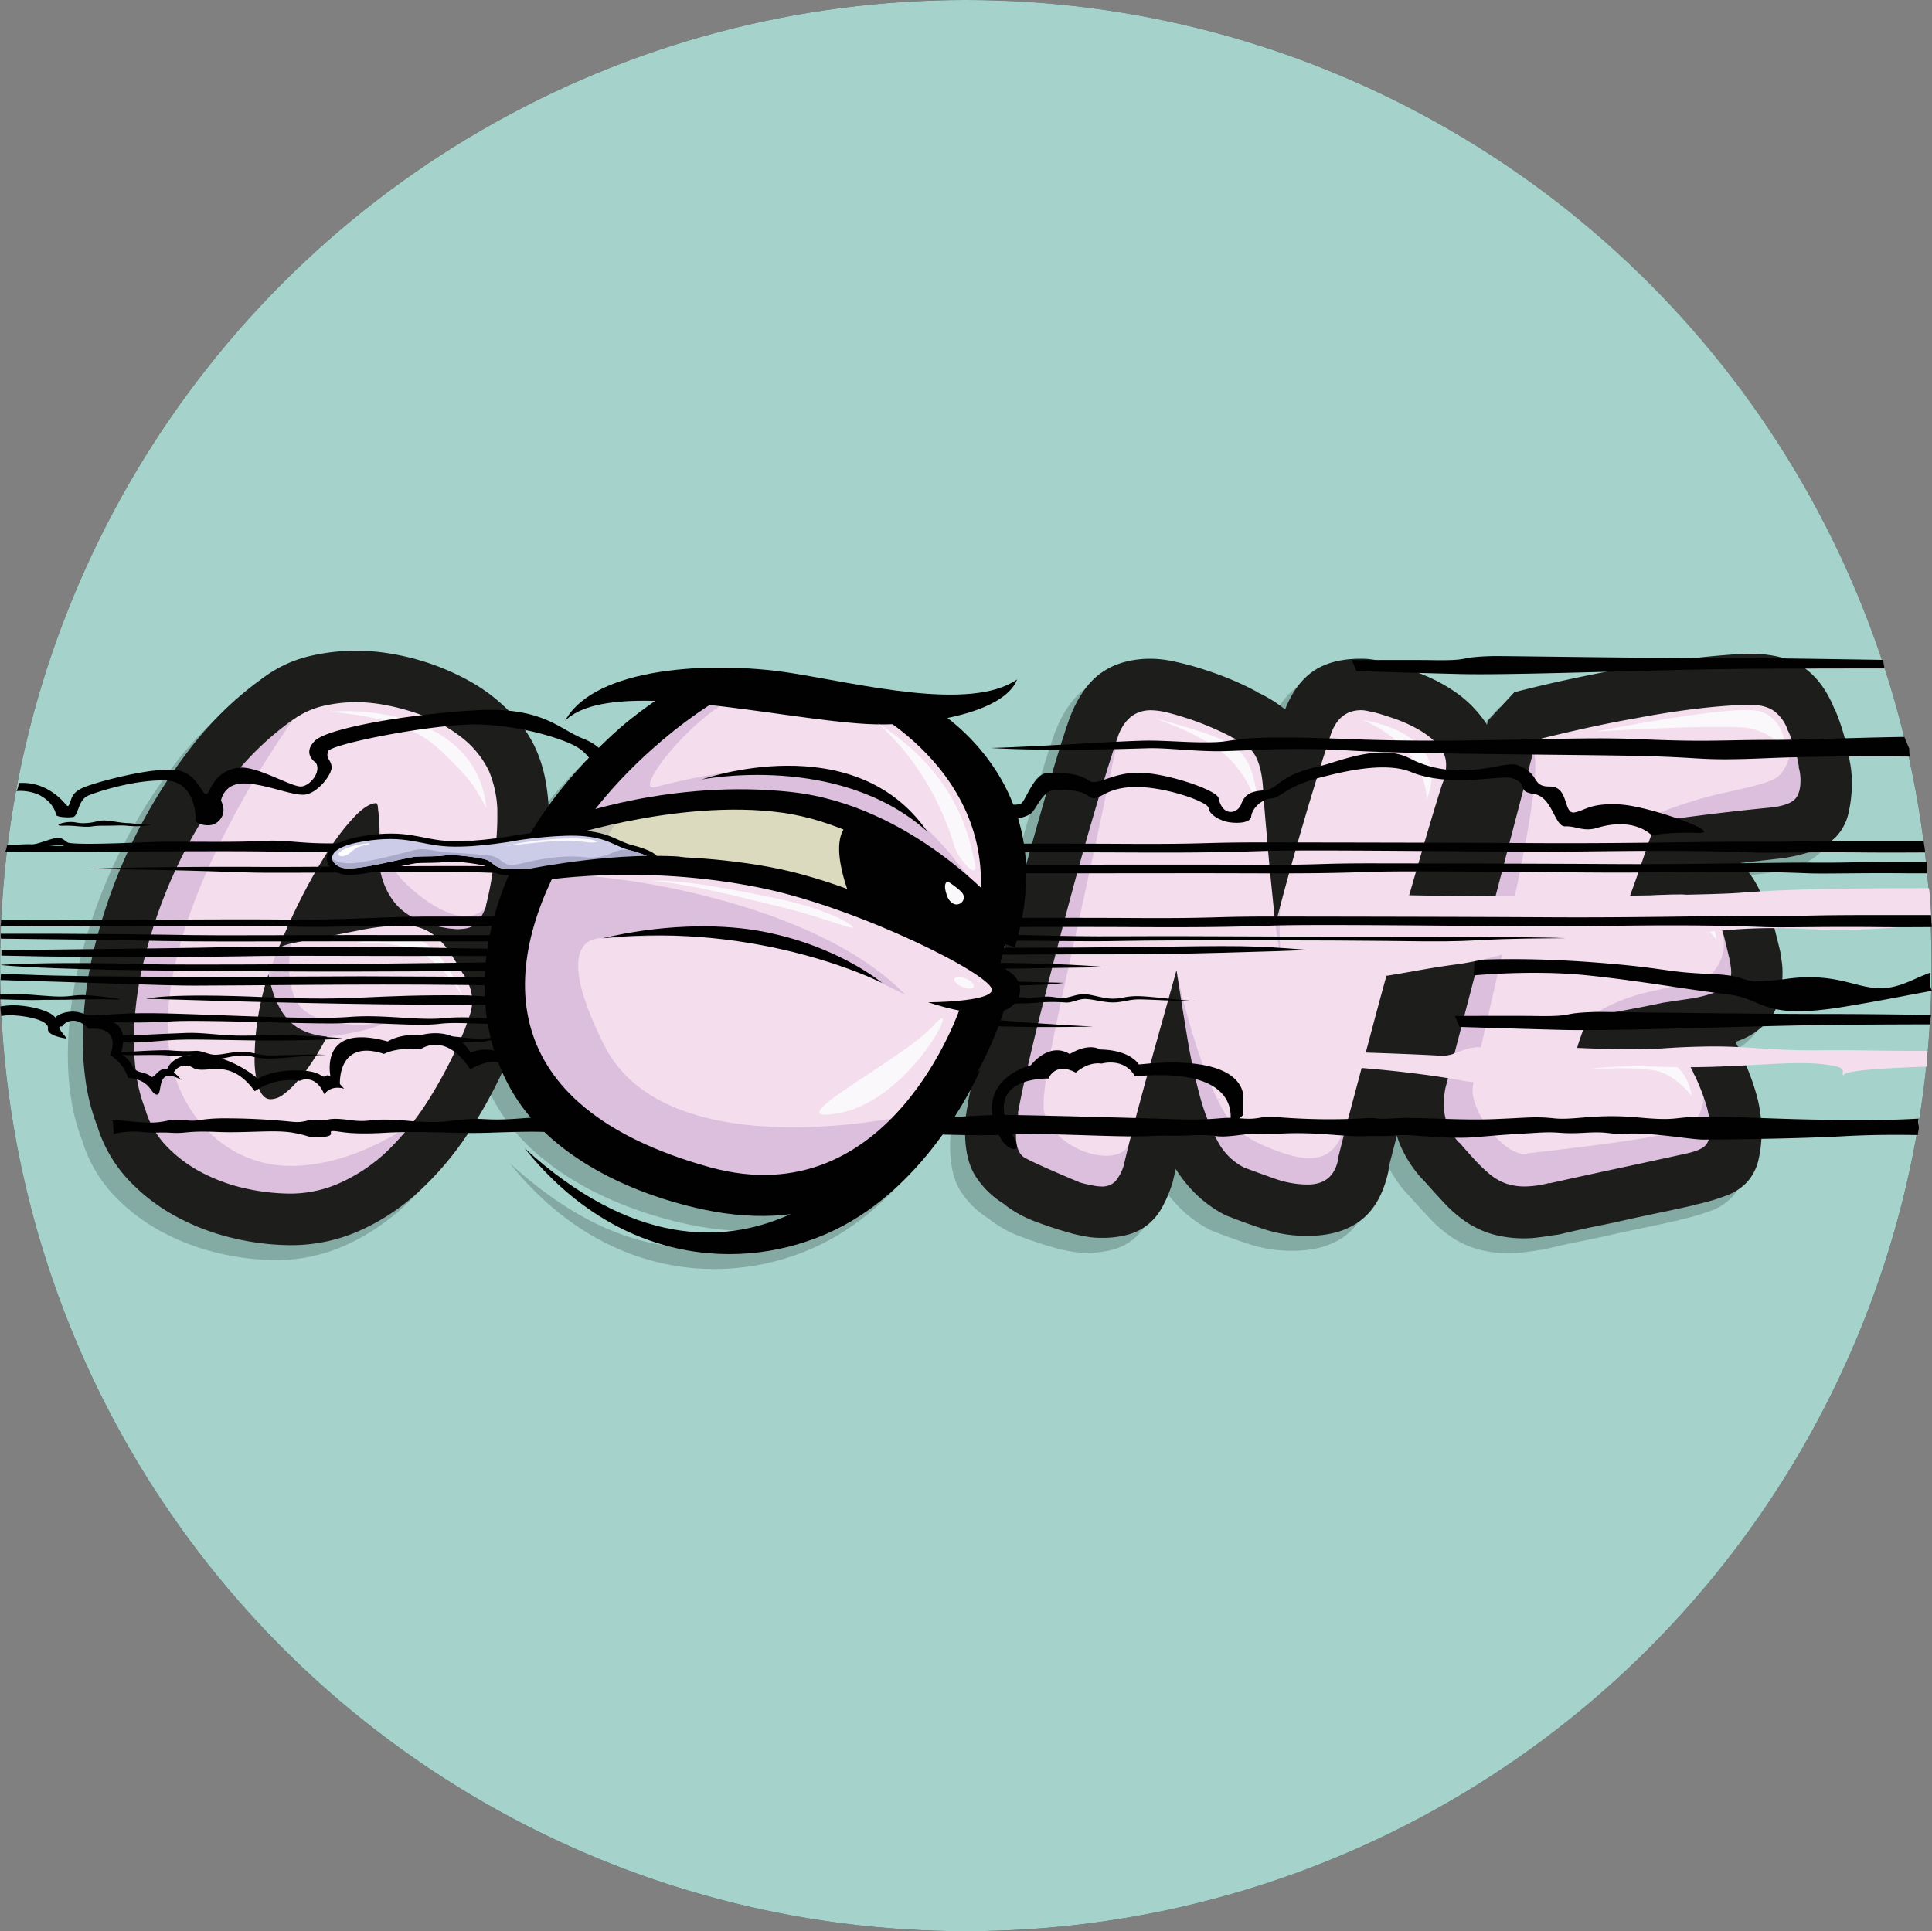 <svg xmlns="http://www.w3.org/2000/svg" xmlns:xlink="http://www.w3.org/1999/xlink" viewBox="0 0 646.65 646.47"><rect x="0" y="0" width="646.65" height="646.47" fill="#808080" stroke="none"/><defs><style>.cls-1{isolation:isolate}.cls-2{opacity:.6;fill:url(#radial-gradient)}.cls-3{fill:#a5d3cc;mix-blend-mode:multiply}.cls-4,.cls-6{opacity:.2}.cls-5,.cls-6{fill:#020303}.cls-7{fill:#f4deed}.cls-8{fill:#dbbfdd}.cls-9{fill:#1d1d1b}.cls-10{fill:#fbf8fc}.cls-11{fill:#010101}.cls-12{fill:#dbdabf}.cls-13{fill:#c5c2b3}.cls-14,.cls-15{fill:#cccce8}.cls-14{stroke:#000;stroke-miterlimit:10;stroke-width:4px}.cls-16{fill:#a9a9c9}.cls-17{fill:#fff}</style><radialGradient id="radial-gradient" cx="323.27" cy="323.23" r="323.23" gradientUnits="userSpaceOnUse"><stop offset="0" stop-color="#fff"/><stop offset=".25" stop-color="#bababa"/><stop offset=".62" stop-color="#575757"/><stop offset=".88" stop-color="#181818"/><stop offset="1"/></radialGradient></defs><title>Gone Round</title><g class="cls-1"><g id="Layer_5" data-name="Layer 5"><circle cx="323.27" cy="323.23" r="323.23" class="cls-2"/><circle cx="323.27" cy="323.23" r="323.23" class="cls-3"/><g class="cls-4"><path d="M173.22,320.64a24.55,24.55,0,0,1-4.13,6.2,33,33,0,0,1,2.32,6.53,31.18,31.18,0,0,1,.78,7.23,29.11,29.11,0,0,1-1,8.17q-1,3.53-2.58,7.48a164.7,164.7,0,0,1-14.36,27.69,105.21,105.21,0,0,1-17.46,20.73,73,73,0,0,1-20.12,13.07,56.46,56.46,0,0,1-22.36,4.56,85.48,85.48,0,0,1-18.83-2.24,77,77,0,0,1-18.92-7,63.29,63.29,0,0,1-16.26-12.21,46.24,46.24,0,0,1-10.66-18,.74.74,0,0,0-.17-.52,67,67,0,0,1-3.7-13.93,97.14,97.14,0,0,1-1.12-15A132.55,132.55,0,0,1,29,320.9a178.59,178.59,0,0,1,31.47-64.67A114.71,114.71,0,0,1,85,232.41a42.16,42.16,0,0,1,15.65-7.31,70,70,0,0,1,15.31-1.81,73.27,73.27,0,0,1,12.9,1.21,81.59,81.59,0,0,1,25,8.85,57.63,57.63,0,0,1,10.23,7.14,56.94,56.94,0,0,1,7.31,7.66,39.27,39.27,0,0,1,4.9,8.08,45.25,45.25,0,0,1,2.93,9,70.4,70.4,0,0,1,1.37,10.49v3.44q0,3.62-.34,7.83t-.86,8.43c-.34,2.81-.75,5.5-1.2,8.08s-.92,4.9-1.38,7V312Q174.94,317,173.22,320.64Zm-50.4-46.44.17.18a2.13,2.13,0,0,1,.43,1.29c.06.63.15,1.4.26,2.32v.17a.69.69,0,0,0,.09.34.93.93,0,0,1,.08.35v6.71c-.11.68-.2,1.32-.25,1.89a22.26,22.26,0,0,0-.09,2.23q0,10.85,5.42,17.81t18.66,8.85a9.44,9.44,0,0,1,1.2.09,9.46,9.46,0,0,0,1.21.09c3,0,5.07-.61,6.28-1.81a16.83,16.83,0,0,0,3.35-5.93v-.35q.69-2.58,1.38-6.19c.45-2.41.86-4.93,1.2-7.57s.63-5.3.86-8,.34-5.18.34-7.48v-2.92a37.35,37.35,0,0,0-2.83-12.73,31.55,31.55,0,0,0-7.83-10.15,49.35,49.35,0,0,0-7.74-5.33,53.72,53.72,0,0,0-9.2-4,75,75,0,0,0-10-2.58,54,54,0,0,0-9.89-.95,49.28,49.28,0,0,0-10.49,1.21,27.86,27.86,0,0,0-10.32,4.64l.17-.17a99.24,99.24,0,0,0-21.67,20.9,150.57,150.57,0,0,0-16.86,27.34,163.5,163.5,0,0,0-11,30.1,116.66,116.66,0,0,0-4,29,80.92,80.92,0,0,0,.86,12,51.72,51.72,0,0,0,2.75,10.66V376a29.65,29.65,0,0,0,7.4,13.24,46.08,46.08,0,0,0,12.21,9,58.47,58.47,0,0,0,14.53,5.16,70.43,70.43,0,0,0,14.71,1.64,40.52,40.52,0,0,0,17-3.79A56.47,56.47,0,0,0,127,390.39,92.76,92.76,0,0,0,140.8,373a153.27,153.27,0,0,0,11.78-23.14q1-2.75,1.72-4.9a14.52,14.52,0,0,0,.69-4.38,14,14,0,0,0-.78-4.65,21.83,21.83,0,0,0-2.32-4.64v.17c-1.38-2.41-2.73-4.61-4-6.62a27.52,27.52,0,0,0-4.3-5.16,15.82,15.82,0,0,0-11.44-4.39,74.9,74.9,0,0,0-14.1,1.46q-7.58,1.47-15.31,3a3.71,3.71,0,0,1-1.21.18,2,2,0,0,0-.86.17l.52-.17-6.36,1.29a14.28,14.28,0,0,0-4.82,1.8c.11-.23.23-.45.34-.69s.23-.45.35-.68q3.78-9.3,8.25-17.81a165.59,165.59,0,0,1,8.86-15.05,71.15,71.15,0,0,1,8.34-10.49q4-3.94,6.71-3.95Zm-21.24,86.52a60.36,60.36,0,0,1-5,6.62,29.82,29.82,0,0,1-4.73,4.47,7.28,7.28,0,0,1-4.3,1.64q-2.58,0-4-3.79a31,31,0,0,1-1.38-10.32,86.58,86.58,0,0,1,1.12-13.24,88.39,88.39,0,0,1,3.52-14.45q1.89,10,6.45,15.05t13.16,5.76Q104.07,356.95,101.58,360.72Z" class="cls-5" transform="translate(-1.95 -0.49)"/><path d="M495.71,273.86V274q-3.78,11.87-8.25,27.35t-9,32q-4.55,16.51-8.85,32.77t-7.74,29.67a3.72,3.72,0,0,1-.09.77,3.82,3.82,0,0,0-.08.78q-2.42,11.34-9.21,16.59t-17.8,5.25a45.64,45.64,0,0,1-13.93-2q-6.2-2-11.87-4.21l.52.17-1.9-.69a40.4,40.4,0,0,1-9.71-6.71,44.16,44.16,0,0,1-7.31-8.94c-.23.92-.43,1.78-.61,2.58s-.37,1.6-.6,2.41a46.15,46.15,0,0,1-3.44,8,19.6,19.6,0,0,1-4.64,5.59,18.75,18.75,0,0,1-6.54,3.35,32.62,32.62,0,0,1-9.11,1.12,28.71,28.71,0,0,1-4.56-.35c-1.44-.23-3.07-.57-4.9-1l-4.13-1.2q-4.47-1.38-9.2-3.18a39.78,39.78,0,0,1-9.38-5.25l-.34-.34a29.63,29.63,0,0,1-10-10q-3.09-5.51-3.09-14.28c0-1.26.06-2.58.17-3.95a39.18,39.18,0,0,1,.69-4.65v-.51c.68-3.55,1.72-8.43,3.09-14.62s3-13.13,4.91-20.81,3.95-15.85,6.19-24.51,4.53-17.17,6.88-25.55,4.61-16.31,6.79-23.82,4.24-14.07,6.19-19.69q4-10.66,10.67-15.4T382.19,226a38,38,0,0,1,8.09,1q4.64,1,9.54,2.58t9.55,3.52c3.09,1.32,5.79,2.61,8.08,3.87l.17.17a.5.5,0,0,1,.35.18,43,43,0,0,1,9.11,5.67q3.45-8.77,9.55-12.9T452.54,226a23.57,23.57,0,0,1,3.18.18c.86.11,1.81.28,2.84.51a12.52,12.52,0,0,0,1.29.35c.52.11,1,.23,1.46.34q4,1,10.15,3.27a56.3,56.3,0,0,1,12.13,6.19,39.41,39.41,0,0,1,10.23,10,24.82,24.82,0,0,1,4.3,14.79,33.15,33.15,0,0,1-.52,5.5,30.93,30.93,0,0,1-1.72,6.19ZM417,258.29q-2.14-3.69-8-6.1h.18c-2-1-4.13-2.07-6.54-3.1s-4.88-2-7.4-2.84-4.93-1.57-7.22-2.15a25,25,0,0,0-5.85-.86q-7.74,0-11,8.6-2.74,8.27-6.1,19.44t-6.8,23.56q-3.43,12.39-6.7,25t-6.11,23.91q-2.84,11.27-4.9,20.38t-2.93,14.1l.18-.17a24.31,24.31,0,0,0-.44,3,22.94,22.94,0,0,1-.25,2.32s-1.05,7.43,2.78,9.63,18,8.09,18,8.09h.17a.15.15,0,0,0,.17.17l1.89.52,3,.6a12.28,12.28,0,0,0,2.33.26,6.19,6.19,0,0,0,4.81-1.72,15.35,15.35,0,0,0,2.76-5.16q1.37-5.85,3.35-13.42t4.3-16q2.32-8.43,4.9-17.63t5.16-18.49q1.72,11.34,3.53,22.18a199.59,199.59,0,0,0,4.21,19.7,68.64,68.64,0,0,0,5.93,15.22,20.54,20.54,0,0,0,8.86,8.94q5,1.9,10.41,3.79A32.94,32.94,0,0,0,434.65,402q8.43,0,10.15-8.26l-.17.18q2.24-9.12,5.07-19.7t5.85-21.93q3-11.35,6.19-22.87t6.37-22.54q3.18-11,6.1-21t5.5-18.06a15.62,15.62,0,0,0,1-3.27,18,18,0,0,0,.26-2.92,9.72,9.72,0,0,0-2.75-6.88,28,28,0,0,0-6.54-5.08,47,47,0,0,0-7.74-3.52c-2.64-.92-4.81-1.61-6.53-2.07l-2.76-.6a10.22,10.22,0,0,0-2.06-.26q-7.57,0-10.32,8.43-4.47,13.59-9.2,29.76T423.82,315c-.46-4.59-.92-9.14-1.38-13.68s-.86-8.79-1.2-12.81-.67-7.68-.95-11-.49-6.13-.6-8.43Q419.17,262,417,258.29Z" class="cls-5" transform="translate(-1.95 -0.49)"/><path d="M503.8,237.22q7.9-2.06,17.37-4.12t19.52-3.87q10.06-1.81,20.38-3.1t20.12-1.81h1.21q11.7,0,18.32,4.65t10.4,14.27l.18.18a72.14,72.14,0,0,1,2.83,8.17q.95,3.53,1.64,7.31a35.56,35.56,0,0,1,1,7.91,44.4,44.4,0,0,1-1.21,11.26,16.69,16.69,0,0,1-4.12,7.57,19.81,19.81,0,0,1-7.74,4.73A56,56,0,0,1,591.51,293l-6,.69-6,.69a32.57,32.57,0,0,1,6.54,9.46l.34.34a46.1,46.1,0,0,1,4,10.15q1.29,5,2.49,10v.51c.23,1.15.4,2.21.52,3.18a25.56,25.56,0,0,1,.17,2.84q0,10.5-4.3,15.74a24.46,24.46,0,0,1-11.53,7.65,19.7,19.7,0,0,1,2.07,4.48,75.9,75.9,0,0,1,4.73,12.12,45.26,45.26,0,0,1,2,13,40.42,40.42,0,0,1-1.12,10.32,16.66,16.66,0,0,1-3.7,7,18.15,18.15,0,0,1-7,4.56,71.1,71.1,0,0,1-10.75,3.1h.34q-5.16,1.2-10.58,2.32t-10.92,2.32q-6,1.38-12,2.58t-11.61,2.58c-.57.11-1.11.2-1.63.26s-1.06.14-1.63.26q-2.41.35-4.47.6a32.46,32.46,0,0,1-4,.26,38.93,38.93,0,0,1-11-1.38,31.52,31.52,0,0,1-8.43-3.87,41.18,41.18,0,0,1-7.14-6q-3.35-3.53-7.31-8l-.51-.51a.15.15,0,0,0-.17-.17A40.08,40.08,0,0,1,465.7,389,34.36,34.36,0,0,1,463,374.82a38.59,38.59,0,0,1,.26-4.55c.17-1.44.37-2.9.6-4.39L495,246.68Zm6.87,17.89L480.75,369.66a25.81,25.81,0,0,0-.52,5.16,18.52,18.52,0,0,0,1.38,7.57,20.56,20.56,0,0,0,3.78,5.68v-.17c1.95,2.29,3.76,4.33,5.42,6.1a50.81,50.81,0,0,0,4.9,4.65,18,18,0,0,0,5.25,3,19.5,19.5,0,0,0,6.62,1,34.06,34.06,0,0,0,8.08-1.21l-.17.18q10.83-2.42,22.45-4.91t22.61-4.9q5-1,6.88-2.58t1.9-5.5a30.44,30.44,0,0,0-1.64-9.46,67.64,67.64,0,0,0-3.69-9.12v.17a11.54,11.54,0,0,0-4.39-5.93,13.8,13.8,0,0,0-7.48-1.81,100.07,100.07,0,0,0-14.71,1q-7,1-13.5,2.23a34.39,34.39,0,0,1,1.72-7.14q1.36-4,2.75-7.48,6-1.36,12.21-2.49t12.73-2.5h-.17l8.68-1.29a44.26,44.26,0,0,0,7.4-1.63,13.86,13.86,0,0,0,5.16-2.84,6.09,6.09,0,0,0,2-4.73,16.94,16.94,0,0,0-.69-4.13l.17.18c-.57-2.41-1.15-4.79-1.72-7.14a33.62,33.62,0,0,0-2.92-7.48v.17q-1.89-4.31-4.82-5.85a17,17,0,0,0-7.91-1.55h-1.2q-7.57.18-15,1,2.41-6.52,4.65-13.15t4.3-12.3q10.66-1.54,20.12-2.67t18.41-2q5.67-.68,7.74-2.58t2.06-6.53a15.72,15.72,0,0,0-.69-4.65l.17.18q-.51-2.93-1.2-5.51a48.49,48.49,0,0,0-2.41-6.53v.17a13.57,13.57,0,0,0-4.56-6.71q-3-2.23-8.51-2.24h-.86q-9.12.36-18.41,1.55T545,245.82q-8.87,1.56-17,3.36t-15.05,3.52Z" class="cls-5" transform="translate(-1.95 -0.49)"/></g><path d="M333.52,342s-23.19,85.17-101.38,68.31c-25.64-5.53-49.28-17.93-61.56-35.94-20-29.38-14.84-76,24.1-115.86,10-10.22,15.36-14.41,30.37-24.38l18.18,2.35c-15.37,7.52-41.32,28.19-55.87,52.65-23,38.72-26.88,86.62,47.42,107.15,60.61,16.53,83.74-54,83.74-54Z" class="cls-6" transform="translate(-1.95 -0.49)"/><path d="M172.53,389.85c72,65.7,121.34-3.93,121.34-3.93L325,363.75s-15,35.59-45.92,52.08C249.37,431.67,205.08,430.52,172.53,389.85Z" class="cls-6" transform="translate(-1.95 -0.49)"/><polygon points="509.53 238.51 472.53 370.51 498.53 404.51 575.53 389.51 575.53 363.51 576.53 341.51 585.53 333.51 571.53 283.51 605.53 274.51 610.53 252.51 595.53 226.51 509.53 238.51" class="cls-7"/><path d="M549.82,275.75l23.75-.75,36.25-7-9.34-22.3a14.29,14.29,0,0,1-2.91,14.3c-2.52,2.73-12.37,4.42-21.78,6.62A153.37,153.37,0,0,0,549.82,275.75Z" class="cls-8" transform="translate(-1.95 -0.49)"/><path d="M533.49,341.37l17.75-.37,36.25-7-9.35-22.3a14.27,14.27,0,0,1-2.9,14.3c-2.53,2.73-12.37,4.42-21.78,6.62C540.5,335.65,533.49,341.37,533.49,341.37Z" class="cls-8" transform="translate(-1.95 -0.49)"/><path d="M512.49,251.33C499.16,260.66,480.16,372,480.16,372l25.33,33.33,70-16.67,2.4-10.57-5.73-11.43s.66,8.34-6.67,11.67-42.06,7-53,8.33c-6.75.84-18-13.33-17.67-21.66S525.82,242,512.49,251.33Z" class="cls-8" transform="translate(-1.95 -0.49)"/><polygon points="372.53 230.51 356.53 276.51 331.53 365.51 338.53 393.51 376.53 403.51 389.53 372.51 409.53 401.51 448.53 404.51 467.53 340.51 493.53 255.51 479.53 237.51 446.53 228.51 435.53 258.51 418.53 236.51 372.53 230.51" class="cls-7"/><path d="M434.76,280.65c-6.33,21.52-4.09,35.67-4.36,37.65s-2.26-10.8-2.53-24.5S441.09,259.13,434.76,280.65Z" class="cls-8" transform="translate(-1.95 -0.49)"/><path d="M396.16,327.66s7.66,36,18.66,49.67c4.13,5.12,18,10.39,24,10.82,9.89.71,11.83-6.7,13.71-11.49,3-7.66,1.33,12.67,1.33,12.67L445.16,404l-39.67-15-11-44.67Z" class="cls-8" transform="translate(-1.95 -0.49)"/><path d="M377,243.5s-6.42,31-13.3,62.18c-6.73,30.57-14,61.32-12.2,67.32,4,13.66,26.25,19,28.5,9.75s-.25,14-.25,14l-8.5,6.75-35-13.75L337,365l33.5-118.75Z" class="cls-8" transform="translate(-1.95 -0.49)"/><polygon points="168.53 312.51 175.53 267.51 159.53 237.51 120.53 221.51 89.53 236.51 57.53 275.51 37.53 326.51 37.53 362.51 48.53 390.51 82.53 404.51 109.53 403.51 145.53 387.51 165.53 344.51 168.53 312.51" class="cls-7"/><path d="M100,241.5S41,322.5,63,367c8,16.24,22.12,23.55,35.5,23.76C121.79,391.12,142,375,142,375l-19.5,28-45,1.5L52,393l-11.5-38L49,311.5,73,259Z" class="cls-8" transform="translate(-1.95 -0.49)"/><path d="M128.49,272.5s.5,15,8.5,23,20.5,16,27.33,9c2.17,9.16-10.83,10-10.83,10l-33-12.5Z" class="cls-8" transform="translate(-1.95 -0.49)"/><path d="M99.49,316l-4.33,1.66-3.67,9.84,1,14.5,10.5,6.5s23.33-1.84,29.17-6.5c-3.53,2.11-26.15,3.38-31.17-6.67C97,327.33,99.49,316,99.49,316Z" class="cls-8" transform="translate(-1.95 -0.49)"/><path d="M178.22,315.64a24.55,24.55,0,0,1-4.13,6.2,33,33,0,0,1,2.32,6.53,31.18,31.18,0,0,1,.78,7.23,29.11,29.11,0,0,1-1,8.17q-1,3.53-2.58,7.48a164.7,164.7,0,0,1-14.36,27.69,105.21,105.21,0,0,1-17.46,20.73,73,73,0,0,1-20.12,13.07,56.46,56.46,0,0,1-22.36,4.56,85.48,85.48,0,0,1-18.83-2.24,77,77,0,0,1-18.92-7,63.29,63.29,0,0,1-16.26-12.21,46.24,46.24,0,0,1-10.66-18,.74.74,0,0,0-.17-.52,67,67,0,0,1-3.7-13.93,97.14,97.14,0,0,1-1.12-15A132.55,132.55,0,0,1,34,315.9a178.59,178.59,0,0,1,31.47-64.67A114.71,114.71,0,0,1,90,227.41a42.16,42.16,0,0,1,15.65-7.31,70,70,0,0,1,15.31-1.81,73.27,73.27,0,0,1,12.9,1.21,81.59,81.59,0,0,1,25,8.85,57.63,57.63,0,0,1,10.23,7.14,56.94,56.94,0,0,1,7.31,7.66,39.27,39.27,0,0,1,4.9,8.08,45.25,45.25,0,0,1,2.93,9,70.4,70.4,0,0,1,1.37,10.49v3.44q0,3.62-.34,7.83t-.86,8.43c-.34,2.81-.75,5.5-1.2,8.08s-.92,4.9-1.38,7V307Q179.94,312,178.22,315.64Zm-50.4-46.44.17.18a2.13,2.13,0,0,1,.43,1.29c.06.63.15,1.4.26,2.32v.17a.69.69,0,0,0,.09.34.93.93,0,0,1,.08.35v6.71c-.11.68-.2,1.32-.25,1.89a22.26,22.26,0,0,0-.09,2.23q0,10.85,5.42,17.81t18.66,8.85a9.44,9.44,0,0,1,1.2.09,9.46,9.46,0,0,0,1.21.09c3,0,5.07-.61,6.28-1.81a16.83,16.83,0,0,0,3.35-5.93v-.35q.69-2.58,1.38-6.19c.45-2.41.86-4.93,1.2-7.57s.63-5.3.86-8,.34-5.18.34-7.48v-2.92a37.35,37.35,0,0,0-2.83-12.73,31.55,31.55,0,0,0-7.83-10.15,49.35,49.35,0,0,0-7.74-5.33,53.72,53.72,0,0,0-9.2-4,75,75,0,0,0-10-2.58,54,54,0,0,0-9.89-.95,49.28,49.28,0,0,0-10.49,1.21,27.86,27.86,0,0,0-10.32,4.64l.17-.17a99.24,99.24,0,0,0-21.67,20.9,150.57,150.57,0,0,0-16.86,27.34,163.5,163.5,0,0,0-11,30.1,116.66,116.66,0,0,0-4,29,80.92,80.92,0,0,0,.86,12,51.72,51.72,0,0,0,2.75,10.66V371a29.65,29.65,0,0,0,7.4,13.24,46.08,46.08,0,0,0,12.21,9,58.47,58.47,0,0,0,14.53,5.16,70.43,70.43,0,0,0,14.71,1.64,40.52,40.52,0,0,0,17-3.79A56.47,56.47,0,0,0,132,385.39,92.76,92.76,0,0,0,145.8,368a153.27,153.27,0,0,0,11.78-23.14q1-2.75,1.72-4.9a14.52,14.52,0,0,0,.69-4.38,14,14,0,0,0-.78-4.65,21.83,21.83,0,0,0-2.32-4.64v.17c-1.38-2.41-2.73-4.61-4-6.62a27.52,27.52,0,0,0-4.3-5.16,15.82,15.82,0,0,0-11.44-4.39,74.9,74.9,0,0,0-14.1,1.46q-7.58,1.47-15.31,3a3.71,3.71,0,0,1-1.21.18,2,2,0,0,0-.86.17l.52-.17-6.36,1.29a14.28,14.28,0,0,0-4.82,1.8c.11-.23.23-.45.34-.69s.23-.45.35-.68q3.78-9.3,8.25-17.81a165.59,165.59,0,0,1,8.86-15.05,71.15,71.15,0,0,1,8.34-10.49q4-3.94,6.71-3.95Zm-21.24,86.52a60.36,60.36,0,0,1-5,6.62,29.82,29.82,0,0,1-4.73,4.47,7.28,7.28,0,0,1-4.3,1.64q-2.58,0-4-3.79a31,31,0,0,1-1.38-10.32,86.58,86.58,0,0,1,1.12-13.24,88.39,88.39,0,0,1,3.52-14.45q1.89,10,6.45,15.05t13.16,5.76Q109.07,351.95,106.58,355.72Z" class="cls-9" transform="translate(-1.95 -0.49)"/><path d="M500.71,268.86V269q-3.78,11.87-8.25,27.35t-9,32q-4.55,16.51-8.85,32.77t-7.74,29.67a3.72,3.72,0,0,1-.09.77,3.82,3.82,0,0,0-.08.78q-2.42,11.34-9.21,16.59t-17.8,5.25a45.64,45.64,0,0,1-13.93-2q-6.2-2-11.87-4.21l.52.17-1.9-.69a40.4,40.4,0,0,1-9.71-6.71,44.16,44.16,0,0,1-7.31-8.94c-.23.92-.43,1.78-.61,2.58s-.37,1.6-.6,2.41a46.15,46.15,0,0,1-3.44,8,19.6,19.6,0,0,1-4.64,5.59,18.75,18.75,0,0,1-6.54,3.35,32.62,32.62,0,0,1-9.11,1.12,28.71,28.71,0,0,1-4.56-.35c-1.44-.23-3.07-.57-4.9-1l-4.13-1.2q-4.47-1.38-9.2-3.18a39.78,39.78,0,0,1-9.38-5.25l-.34-.34a29.63,29.63,0,0,1-10-10q-3.09-5.51-3.09-14.28c0-1.26.06-2.58.17-3.95a39.18,39.18,0,0,1,.69-4.65v-.51c.68-3.55,1.72-8.43,3.09-14.62s3-13.13,4.91-20.81,3.95-15.85,6.19-24.51,4.53-17.17,6.88-25.55,4.61-16.31,6.79-23.82,4.24-14.07,6.19-19.69q4-10.66,10.67-15.4T387.19,221a38,38,0,0,1,8.09,1q4.64,1,9.54,2.58t9.55,3.52c3.09,1.32,5.79,2.61,8.08,3.87l.17.17a.5.5,0,0,1,.35.18,43,43,0,0,1,9.11,5.67q3.45-8.77,9.55-12.9T457.54,221a23.57,23.57,0,0,1,3.18.18c.86.11,1.81.28,2.84.51a12.52,12.52,0,0,0,1.29.35c.52.11,1,.23,1.46.34q4,1,10.15,3.27a56.3,56.3,0,0,1,12.13,6.19,39.41,39.41,0,0,1,10.23,10,24.82,24.82,0,0,1,4.3,14.79,33.15,33.15,0,0,1-.52,5.5,30.93,30.93,0,0,1-1.72,6.19ZM422,253.29q-2.14-3.69-8-6.1h.18c-2-1-4.13-2.07-6.54-3.1s-4.88-2-7.4-2.84-4.93-1.57-7.22-2.15a25,25,0,0,0-5.85-.86q-7.74,0-11,8.6-2.74,8.26-6.1,19.44t-6.8,23.56q-3.43,12.39-6.7,25t-6.11,23.91q-2.84,11.27-4.9,20.38t-2.93,14.1l.18-.17a24.31,24.31,0,0,0-.44,3,22.94,22.94,0,0,1-.25,2.32s-1.05,7.43,2.78,9.63,18,8.09,18,8.09h.17a.15.15,0,0,0,.17.17l1.89.52,3,.6a12.28,12.28,0,0,0,2.33.26,6.19,6.19,0,0,0,4.81-1.72,15.35,15.35,0,0,0,2.76-5.16q1.37-5.85,3.35-13.42t4.3-16q2.32-8.43,4.9-17.63t5.16-18.49q1.72,11.34,3.53,22.18a199.59,199.59,0,0,0,4.21,19.7,68.64,68.64,0,0,0,5.93,15.22,20.54,20.54,0,0,0,8.86,8.94q5,1.9,10.41,3.79A32.94,32.94,0,0,0,439.65,397q8.43,0,10.15-8.26l-.17.18q2.24-9.12,5.07-19.7t5.85-21.93q3-11.35,6.19-22.87t6.37-22.54q3.18-11,6.1-21t5.5-18.06a15.62,15.62,0,0,0,1-3.27,18,18,0,0,0,.26-2.92,9.72,9.72,0,0,0-2.75-6.88,28,28,0,0,0-6.54-5.08,47,47,0,0,0-7.74-3.52c-2.64-.92-4.81-1.61-6.53-2.07l-2.76-.6a10.22,10.22,0,0,0-2.06-.26q-7.57,0-10.32,8.43-4.47,13.59-9.2,29.76T428.82,310c-.46-4.59-.92-9.14-1.38-13.68s-.86-8.79-1.2-12.81-.67-7.68-.95-11-.49-6.13-.6-8.43Q424.17,257,422,253.29Z" class="cls-9" transform="translate(-1.95 -0.49)"/><path d="M508.8,232.22q7.91-2.06,17.37-4.12t19.52-3.87q10.06-1.81,20.38-3.1t20.12-1.81h1.21q11.7,0,18.32,4.65t10.4,14.27l.18.18a72.14,72.14,0,0,1,2.83,8.17q.95,3.53,1.64,7.31a35.56,35.56,0,0,1,1,7.91,44.4,44.4,0,0,1-1.21,11.26,16.69,16.69,0,0,1-4.12,7.57,19.81,19.81,0,0,1-7.74,4.73A56,56,0,0,1,596.51,288l-6,.69-6,.69a32.57,32.57,0,0,1,6.54,9.46l.34.34a46.1,46.1,0,0,1,4,10.15q1.29,5,2.49,10v.51c.23,1.15.4,2.21.52,3.18a25.56,25.56,0,0,1,.17,2.84q0,10.5-4.3,15.74a24.46,24.46,0,0,1-11.53,7.65,19.7,19.7,0,0,1,2.07,4.48,75.9,75.9,0,0,1,4.73,12.12,45.26,45.26,0,0,1,2,13,40.42,40.42,0,0,1-1.12,10.32,16.66,16.66,0,0,1-3.7,7,18.15,18.15,0,0,1-7,4.56,71.1,71.1,0,0,1-10.75,3.1h.34q-5.16,1.2-10.58,2.32t-10.92,2.32q-6,1.38-12,2.58t-11.61,2.58c-.57.11-1.11.2-1.63.26s-1.06.14-1.63.26q-2.41.35-4.47.6a32.46,32.46,0,0,1-4,.26,38.93,38.93,0,0,1-11-1.38,31.52,31.52,0,0,1-8.43-3.87,41.18,41.18,0,0,1-7.14-6q-3.35-3.53-7.31-8l-.51-.51a.15.15,0,0,0-.17-.17A40.08,40.08,0,0,1,470.7,384,34.36,34.36,0,0,1,468,369.82a38.59,38.59,0,0,1,.26-4.55c.17-1.44.37-2.9.6-4.39L500,241.68Zm6.87,17.89L485.75,364.66a25.81,25.81,0,0,0-.52,5.16,18.52,18.52,0,0,0,1.38,7.57,20.56,20.56,0,0,0,3.78,5.68v-.17c1.95,2.29,3.76,4.33,5.42,6.1a50.81,50.81,0,0,0,4.9,4.65,18,18,0,0,0,5.25,3,19.5,19.5,0,0,0,6.62,1,34.06,34.06,0,0,0,8.08-1.21l-.17.18q10.83-2.42,22.45-4.91t22.61-4.9q5-1,6.88-2.58t1.9-5.5a30.44,30.44,0,0,0-1.64-9.46,67.64,67.64,0,0,0-3.69-9.12v.17a11.54,11.54,0,0,0-4.39-5.93,13.8,13.8,0,0,0-7.48-1.81,100.07,100.07,0,0,0-14.71,1q-7,1-13.5,2.23a34.39,34.39,0,0,1,1.72-7.14q1.36-4,2.75-7.48,6-1.36,12.21-2.49t12.73-2.5h-.17l8.68-1.29a44.26,44.26,0,0,0,7.4-1.63,13.86,13.86,0,0,0,5.16-2.84,6.09,6.09,0,0,0,2-4.73,16.94,16.94,0,0,0-.69-4.13l.17.18c-.57-2.41-1.15-4.79-1.72-7.14a33.62,33.62,0,0,0-2.92-7.48v.17q-1.89-4.31-4.82-5.85a17,17,0,0,0-7.91-1.55h-1.2q-7.57.18-15,1,2.41-6.52,4.65-13.15t4.3-12.3q10.66-1.54,20.12-2.67t18.41-2q5.67-.68,7.74-2.58t2.06-6.53a15.72,15.72,0,0,0-.69-4.65l.17.18q-.51-2.92-1.2-5.51a48.49,48.49,0,0,0-2.41-6.53v.17a13.57,13.57,0,0,0-4.56-6.71q-3-2.23-8.51-2.24h-.86q-9.12.36-18.41,1.55T550,240.82q-8.87,1.56-17,3.36t-15.05,3.52Z" class="cls-9" transform="translate(-1.95 -0.49)"/><path d="M164.74,271c-2.75-28-34-33.75-52.5-32.25,16.5,1.5,28.5,4.5,37.5,13.25S160.24,262.5,164.74,271Z" class="cls-10" transform="translate(-1.95 -0.49)"/><path d="M121.16,316.33s10.33-4,19.66-1.67,16,19.34,16,19.34-7.66-12.67-16.33-15.67S121.16,316.33,121.16,316.33Z" class="cls-10" transform="translate(-1.95 -0.49)"/><path d="M388,240.75c27.25,7.75,32.5,8.75,34.75,27.25.13,3.6-1.59-5.21-8.4-12.59C408.4,249,398.12,244.36,388,240.75Z" class="cls-10" transform="translate(-1.95 -0.49)"/><path d="M458,241.5s30.5,4,21.5,26.5C478.49,249,458,241.5,458,241.5Z" class="cls-10" transform="translate(-1.95 -0.49)"/><path d="M536.49,245.33s46.33-9.33,54.67-6.67S599.49,251,599.49,251a23.6,23.6,0,0,0-11.67-6.67C580.49,242.66,536.49,245.33,536.49,245.33Z" class="cls-10" transform="translate(-1.95 -0.49)"/><path d="M568.82,303.66C562.16,301,542.49,306,542.49,306s16.75-1,23,.83,11,8.17,11,8.17S575.49,306.33,568.82,303.66Z" class="cls-10" transform="translate(-1.95 -0.49)"/><path d="M560.49,356c-6.67-2.67-26.33,2.33-26.33,2.33s16.75-1,23,.83,11,8.17,11,8.17S567.16,358.66,560.49,356Z" class="cls-10" transform="translate(-1.95 -0.49)"/><path d="M632.56,223.46a13.9,13.9,0,0,1-.22-1.44c0-.21-.08-.42-.14-.63-18.37-.28-35.8-.6-53-.6-30.54,0-74.76-.75-77.38-.68-13.1.33-6.22,1.6-21,1.35-5.43-.09-26.41,0-26.41,0l1.54,3.66s16.63.55,34.43,1,62.38-1.33,89.92-1.66c14.08-.17,33.55-.21,52.47-.21A5.81,5.81,0,0,1,632.56,223.46Z" class="cls-11" transform="translate(-1.95 -0.49)"/><path d="M648,330c0-1.09,0-2.17,0-3.26,0-.21,0-.42-.05-.63-4.92,1.79-8.47,4.07-13.47,4.93-9.91,1.69-16.09-5.36-34.34-2.91s-9.88-1-25.65-1.61-14.33-2-38.89-3.87-40.09-.78-40.09-.78l-.32,5.13s19.69-1.89,37.71-.05,33.91,4.81,47,6.34,11.37,8.81,39.3,4.2c14.29-2.36,22.66-4.18,29.42-5.32A4.84,4.84,0,0,1,648,330Z" class="cls-11" transform="translate(-1.95 -0.49)"/><path d="M647.59,297.8h-1.21c-29.41,0-48,.42-62.16,1.56s-119.38,2.15-146.72-.78c-7-.75-2,10.25,3.5,13.25,0,0-10.57,12.74,3.25,15.5s26.9-1.62,44.31-3.9,20.43-7,43.2-6.24,38.23-7.8,75.56-5.68a227.53,227.53,0,0,0,41.16-1.88C648.14,305.68,648.13,301.71,647.59,297.8Z" class="cls-7" transform="translate(-1.95 -0.49)"/><path d="M648,343a13.12,13.12,0,0,1,.34-2.77c-11.78-.17-23.26-.31-34.63-.31-30.54,0-74.76-.75-77.38-.69-13.1.34-6.22,1.6-21,1.35-5.43-.09-26.41,0-26.41,0l1.54,3.66s16.63.55,34.43,1,62.38-1.33,89.92-1.67c9.29-.11,20.93-.16,33.21-.19C648,343.25,648,343.13,648,343Z" class="cls-11" transform="translate(-1.95 -0.49)"/><path d="M647,357.53v-4a5.1,5.1,0,0,1,.18-1.25c-20.66,0-20.66-.34-36.29-.21-17.91.16-24.29-1.6-39.24-1.24s-10.28.88-26.16.83-26.47-1.19-36.43-1.35-.93,1.91-10.9.83c-6.21-.67-8.88,3.06-14,2.74s-31.61-1.55-64.46-1.91l-4.62,5.86c1.69-.18,4.5-.38,9-.62,23-1.25,54,2.51,67.26,5s.52-4.47,8.61-3.85,20.27,3.75,23.07,2.56,11-4.17,34.65-3.34,41.57-2.13,53.56-.94c11,1.1,6.12,2.72,8,4.19C616.94,358.92,631.72,358.05,647,357.53Z" class="cls-7" transform="translate(-1.95 -0.49)"/><path d="M414.7,358.26l.37-.46C408.05,358.51,420.48,358.64,414.7,358.26Z" class="cls-7" transform="translate(-1.95 -0.49)"/><path d="M644,379.29s.07-.39.13-.66.05-.71.06-.78,0-.21,0-.28,0-.14-.06-.24a5.7,5.7,0,0,1,0-2.4c-3.78.25-9.12.48-18.87.48-25.84,0-36.45-1-50.41-1.13s-9.9,1.63-24.49.28-21.43,1-28.2.29-8.9-.15-20.79.28-25.27-.78-32.75-.28-5-.43-10.25,0a212.37,212.37,0,0,1-27.35-.29c-8.4-.78-6.76.93-13.95.29s-6.91.78-22.22.28-45.28-1.28-55.53-1.42-24.71,1.56-36.17,1.14-11.25-1-19.37-.57-8.9-.08-17.37,0-8.55,1.56-17.09.28-25.42.43-33-.28-9.18,1-16.23.28-2.35,1.42-10.83.29-14.52.85-24.77.28-11.4,1.85-25.64.57-12,.78-19.93-.29-6.62.43-10.54,0-3.92,1.07-8.83.57a221.14,221.14,0,0,0-23.92-1.13c-8,.21-6.41,1.21-12.53.56s-5,1.64-16.24.57-7.11-.28-7.11-.28l.23,4.35a29,29,0,0,1,9.45-.65c5.26.5,5,0,10,.29s4.7-.72,15.1-.29,19.29-.85,25.63.29,4.56,1.85,9.68,1.42,1.36-2.06,3.71-2,5,1.28,17.37.57,23.64.35,34.18,0,17.73-.57,23.35,0,6.34.07,12,0,5.56,1.56,14,.85,14.52,0,30.19-.28,10,.57,16.52.85,9.68-1.28,21.36-.85,6.12.35,19.65,0,26.7.71,36.74,0,37.38,1,46.71.57,5.91.14,15.38-.29,6.4,1.07,15.09,0,2.63.07,14.53-.57,20.86,1.07,27.62.86,6.12.21,11.11-.29,16.37,1.5,27.06.57,11.74-.92,19.93-1.42,6.91.5,16,0,7,.64,14.81.28,21,2,24.78,2,30.62-.22,47.28-1.14c8.91-.5,17.29-.5,24.67-.38C643.83,380.06,643.93,379.68,644,379.29Z" class="cls-11" transform="translate(-1.95 -0.49)"/><path d="M207.39,258c-2.64-2.67-2.25-7.09-10.27-10.25s-13.6-10.75-35.81-9.5-49.69,5.91-54,10.25.29,7.25.29,7.25c2,2.72-1.48,7.59-4.69,8s-15.07-7.09-21.13-6.25-8.12,4.33-10,8S69,259.36,61,258.28,34.54,262.19,30.14,264s-4.11,3.83-5,5.75-1-1.59-7.63-5.25a17.71,17.71,0,0,0-9.37-1.89,4.54,4.54,0,0,1-.71,2.68,15.69,15.69,0,0,1,7.44,1.21c5,2.5,5.67,6,5.87,6.75s3.62,1,5.58.75,1.56-5.75,5.28-7.25,15.94-5.34,25.82-5,10.08,11.91,10,13.25,4.3,2.41,6.45,1.25,4-3.9,2.06-7.75c0,0,.78-5.92,7.92-5.75s15.65,4.08,20,3.75,9.49-7,9.09-9.5-2-2.5-1.17-5,35.61-9.25,49.89-9,28.17,4.66,32.86,7.25,4.9,5.41,8.22,7.5,2.06,8.5,2.06,8.5l2.34-2.75S210,260.69,207.39,258Z" class="cls-11" transform="translate(-1.95 -0.49)"/><path d="M20.54,341.73c.22-1.94-6.42-4.44-13.28-4.71a23.93,23.93,0,0,0-5.21.39c.06.92.14,1.85.28,2.76,0,.15,0,.3,0,.44A16.63,16.63,0,0,1,6,340.35c6,.27,12.42,1.94,12,4.43s6,3.33,6,3.33S20.33,343.67,20.54,341.73Z" class="cls-11" transform="translate(-1.95 -0.49)"/><path d="M648.28,306.79c-5.5,0-11.07,0-16.83,0-26.69,0-19.14.32-37,.25s-42.85.68-74.34.5-66.61-.21-90.3-.25-18.87.67-48.72.5c-32.1-.18-78.7.15-109.2-.25s-104.09-.21-123.47-.25-26.82,1.21-52.5,1-68.13.37-85.26.25l-8.38,0a6.18,6.18,0,0,1-.16,1.87c2.11.06,4.2.12,6.44.16,13.15.27,72.53-.49,87.36,0s25.21-.21,50.4-.16,99.51.12,123.89.33,85.29-.05,109.2.08,33.68,0,48.72-.5,67.38.21,90.72.25,43.77-.88,73.5.25c6.5.24,19.64-.18,37.38,0,5,.06,11.48.06,18.83,0C648.46,309.5,648.36,308.15,648.28,306.79Z" class="cls-11" transform="translate(-1.95 -0.49)"/><path d="M23.17,276.89c-3.48.09-.77-1.05,1.74-1.22s2.75.52,5.8.35,3.91-.88,6-.88,5.7.83,7.93.88,3.38.52,8.16.56a29.54,29.54,0,0,1-8.55.31c-2-.18-2.8,0-7.34,0s-3.53.39-6.18.35S26.65,276.8,23.17,276.89Z" class="cls-11" transform="translate(-1.95 -0.49)"/><path d="M647,292.5a33.89,33.89,0,0,0-.23-3.49h-5c-23.78,0-17,.3-32.93.24s-38.18.64-66.24.48-59.34-.21-80.45-.24-16.82.64-43.41.47c-28.6-.17-70.12.15-97.3-.23s-92.74-.21-110-.24-23.89,1.14-46.77.95-60.65.35-76,.24-47.68.11-56.88.71c36.39.36,43.29.94,55,1.2s64.63-.47,77.84,0,22.46-.21,44.9-.16,88.67.11,110.4.31,76,0,97.29.08,30,0,43.41-.47,60,.19,80.83.24,39-.84,65.49.23c5.79.23,17.5-.17,33.3,0,2,0,4.26,0,6.74,0Z" class="cls-11" transform="translate(-1.95 -0.49)"/><path d="M645.77,282c-6.13,0-12.35,0-18.81,0-26.55,0-19,.3-36.77.24s-42.64.65-74,.48-66.28-.2-89.86-.24-18.78.64-48.48.48c-31.94-.18-78.31.14-108.66-.24s-103.58-.2-122.87-.24-26.68,1.15-52.24.95-67.78.36-84.83.24l-5,0a5.34,5.34,0,0,1-.54,1.85l3.44.08c13.08.25,72.17-.47,86.92,0s25.09-.2,50.16-.16,99,.11,123.28.32,84.87-.05,108.66.08,33.51,0,48.48-.48,67,.19,90.27.24,43.55-.84,73.14.24c6.46.23,19.54-.18,37.19,0,5.47.05,12.8.05,21.07,0C646.16,284.54,646,283.25,645.77,282Z" class="cls-11" transform="translate(-1.95 -0.49)"/><path d="M185.15,282c-12.34.5-23.24-.38-31.54,0s-20.85.33-36.23.75S99,281.48,89.75,282s-27.72.16-33.37.25-26.85,1.25-31.45.37c-1-.21-1.74-1.71-3.69-1.67s-6.87,2.34-8.82,2.17c-1.17-.1-4.81.11-8.11.32a4.43,4.43,0,0,1-.06.51c6.7.32,7.8.6,9.47.42,1.17-.12,6.65-1,8.34-1,1.43,0,2.39,1.33,5.47,1s22.68-.83,29.37-.37,24.38-.17,35.19,0,26.33-.09,42.49.25,21.94-.94,31.8-1c9-.06,7.69.7,20.6.75s24.54-1,36.23-1.25S197.49,281.53,185.15,282Z" class="cls-11" transform="translate(-1.95 -0.49)"/><path d="M333.5,271.94c-.17,2.5,2.44,3.36,3.79,3.34s8.5-.8,10.26-3,3.76-7.18,7.36-7.34,8.48-.16,11.6,2.17,4.52-2.92,14.95-3.17,24.82,5,25,7,3,3.75,5.58,4.5,8.42.92,8.7-1.66,3.23-5.67,6.69-6,4.85-4.13,17-7.17c5.43-1.36,20.63-5.42,29.67-1.73,13.15,5.37,30.21,1,33.68,2.06,6.3,1.88,1.34,4.42,7.59,5.34s6.86,11,10.48,10.83,6.07,1.91,10.71.5c12.49-3.79,18.18,2.46,18.18,2.46a87.93,87.93,0,0,1,15.56-.75c9.31.29-16.17-9-26.16-9.54s-11.32,1.91-15.17,2.66-1.78-8.71-8.25-8.66-3-4.34-11-7.21c-4.47-1.6-19.41,6.31-36-2.25-9.95-5.15-24.27,1.36-30.45,2.75-13.94,3.12-13.33,7.71-18.29,8s-6.47,1.67-7.64,4.71-6.14,4.33-7.53-2.13c-.61-2.79-18.4-8.75-27.44-8.5s-13.22,4.75-16.23,2.5-9.59-2.76-13.89-2.37-7,9.19-8.47,10.12-7.28.56-6.16-2.28S333.66,269.44,333.5,271.94Z" class="cls-11" transform="translate(-1.95 -0.49)"/><path d="M24.11,348.12c1,.33-4.41-4.5-1.37-4,.52-1.08,4.19-4.18,8.88.78,11.73-1,7.17,8.75,7.17,8.75a13.83,13.83,0,0,1,6,7.63c7.78.66,7.43,5.41,9.65,5.62s-.65-10,8.21-4.87c-7-8.5-8.52.41-10.3-1.25s-4.82-.75-6.25-3.63a8.46,8.46,0,0,0-3.78-3.87s4.95-13-9-11.09c-5.74-6.08-14.9-1.58-13.34.59s-1.48,1.37-1.48,1.37S23.16,347.79,24.11,348.12Z" class="cls-11" transform="translate(-1.95 -0.49)"/><path d="M59.94,359.78a4.53,4.53,0,0,1,6.61-1.84c4.52,2.5,12-4,20.68,7.84a21,21,0,0,1,15.12-3.5s5-2.67,8.16,4.5c2.44-3.34,6.61-1.84,6.61-1.84s-4.52-5.5-6.08-4.33-1.05-1.83-9.91-1.83-12.86,2.83-12.86,2.83-10.06-9.1-22.42-8c-7.47.67-8.16,5.5-8.16,5.5Z" class="cls-11" transform="translate(-1.95 -0.49)"/><path d="M115.73,364.11s-1.39-16.17,14.77-10.83c5-2.5,12.16-1.5,12.16-1.5s8.17-6.34,16.69,6.66c9.55-5.33,12-.5,12-.5,2-1.27,1.14-3.19,7.47-3.5a37.76,37.76,0,0,1,28.59,9.75l-1.65-5.58c1-1.18-19.63-11.2-27.29-7.33a79.18,79.18,0,0,1-7.47,3.16s-3.13-4.5-11.64-1.66c-5.22-9.17-16.34-5.84-16.34-5.84s-6.6-.66-11.29,2.17c-24-6.67-19,12.67-19,12.67Z" class="cls-11" transform="translate(-1.95 -0.49)"/><path d="M337,381.78c1.82,3.25,7.3,5.75,4.43-.25-12.25-21,11.47-20,11.47-20s2.08-5.75,9.12-2c4.7-4,8.61-3,8.61-3s7.55-2.25,11.2,4.25c38.58-3.5,31.54,17,31.54,17l4.64-4,.06-5.22s2.86-15.75-34.93-11.75c-3.65-5.25-13-5-13-5s-3.38-2.5-10.16,1.5c-7-4.25-13,3.75-13,3.75S326.33,362,337,381.78Z" class="cls-11" transform="translate(-1.95 -0.49)"/><path d="M463.34,314.07c-17.14.08-59.58-.32-85.26-.17s-33.12-.72-52.5-.69-93-.11-123.48.17-77.1,0-109.2.17c-29.85.12-25-.11-48.72-.34-14.79-.15-29.18-.19-42-.15,0,.55,0,1.09.07,1.64,18.33.21,36.3.41,43.63.57,15,.34,24.81.44,48.72.35s84.81.09,109.2-.06,98.71-.2,123.9-.23,35.57.45,50.4.12,74.2-.2,87.36,0c39.42.58,19.7-.67,60.54-.92C515.66,314.09,480.47,314,463.34,314.07Z" class="cls-11" transform="translate(-1.95 -0.49)"/><path d="M379.41,317.54c-13.15.2-72.53.34-87.36,0s-22.08.15-47.27.12-29.65.91-54,.77-48.79-1-72.7-1.06-33.68,0-48.72.34c-10.52.24-43,.55-66.94.85l0,.81c0,.33,0,.66,0,1,17.1.41,40.61.68,65.22.43,23.69-.24,18.87-.46,48.72-.34,32.1.12,42.21-.1,72.7.17s34.24-.85,53.62-.83,23.69.17,49.37.31,68.13-.25,85.26-.17,52.32-1,62.64-1.46C420.36,316.94,418.84,317,379.41,317.54Z" class="cls-11" transform="translate(-1.95 -0.49)"/><path d="M31.35,333.65c-5-.35-5.54.73-11.64.36s-7.76-.7-11.93-.76c-1.58,0-3.63,0-5.81.07,0,.56,0,1.13,0,1.7,1.44,0,3.17.1,5.33.15,9.1.21,7.16-.06,12.49,0s12.91-.38,19.88-.13S36.38,334,31.35,333.65Z" class="cls-11" transform="translate(-1.95 -0.49)"/><path d="M322.29,322.84c-1.65,0-75-.24-113.38-.41,0,0-43.69.14-59.52.41s-87,.76-98.36.41c-28.49-.87-45.35,0-48.65.19v.11c2.59.27,14.31,1.3,48.93,1.76,12.7.17,51.49.46,66.05.41s25.88,0,59-.41,79,.4,88.86.47,104.68-1.59,106.87-1.5S355.2,322.44,322.29,322.84Z" class="cls-11" transform="translate(-1.95 -0.49)"/><path d="M309.32,328.15c-11.34-.41-111-.17-126.87-.44s-59.52-.41-59.52-.41c-38.37.17-87.4.48-113.39-.59-2.43-.09-4.87-.17-7.29-.22,0,.69-.07,1.38-.11,2.07,25.59.69,55.14,1.88,64.66,1.86,17.18,0,55.64-.61,88.72-.23s44.4.36,59,.41,53.35-.64,66-.41c71,1.25,77.45-.71,77.45-.71S320.65,328.56,309.32,328.15Z" class="cls-11" transform="translate(-1.95 -0.49)"/><path d="M322.39,335.65c-14.2-.62-22-1-32.13-1.2-41.12-.69-77,.13-94.46.23-21.74.12-37.17-1-37.17-1-33.74-.35-36.34,2-67.16.64-33.87-1.53-40.56.49-40.56.49,25.89.83,72.91,2.14,105.92,2s13.22.72,38.57.92c17.4.14,47.58-1,79.89-1.59C290.06,335.83,302.93,337.65,322.39,335.65Z" class="cls-11" transform="translate(-1.95 -0.49)"/><path d="M367.89,344.13c-26.82-1.22-37.18-3.23-50.34-2.78s-24.14,1.91-28.15,1.29-9.09-1.49-23.52-1.56c5.66.21,17.11,2.72,23.85,3.2s17.36-.64,28.14-.71S339.94,344.73,367.89,344.13Z" class="cls-11" transform="translate(-1.95 -0.49)"/><path d="M27.84,340.46c13.37-.07,13-1.23,33.25-.63s46.06,2,57.72,1.07,23.05,1.32,32,.4,18.3.83,36,1c-18.48,2.17-29.51-.08-37.61.9s-22.52-.7-32.2-.21-47.24-1.29-57.8-.59a210.76,210.76,0,0,1-30.09-.35C21.06,341.34,20.47,340.3,27.84,340.46Z" class="cls-11" transform="translate(-1.95 -0.49)"/><path d="M170.15,347.68c-3.26-.11-4.72.55-7.37.51a65.94,65.94,0,0,1-7.41-.58c-3.85-.41-3.78.05-10.8-.12s-9.68,1.79-3.35,1.66,8.38-.38,12.43.09,6.74-.17,8.67,0,2.27-.42,4.62-.61,8.56.09,8.56.09A16.11,16.11,0,0,0,170.15,347.68Z" class="cls-11" transform="translate(-1.95 -0.49)"/><path d="M117,348.19c-2.87-.58-9.29-.66-12.69-.91-8.47-.64-16.13,0-23.08-.13-6.07-.12-11.6-1.07-16.65-.9-13.16.45-19.52,1.14-23.53.59-1.22-.17-3.13,1.5.35,2.17,6.63,1.27,12.72-.47,23.49-.54S94.78,349.4,117,348.19Z" class="cls-11" transform="translate(-1.95 -0.49)"/><path d="M327.91,335.57c-7.21.21,7.83-1.22,11.3-1.35s7.16.52,11.11,0,6,.72,8.39.25,3.64-1.14,6.06-1.18,6.47,1.56,9.87,1.49,2.95-.63,7.12-.83,16.65,1.65,20.61,1.58c-4.14.34-16.88-.65-20-.49s-5,1.05-8.16,1-6.56-1.11-9-1.15-4.29,1.29-6.48,1.19a60.57,60.57,0,0,0-8.17-.07,92.18,92.18,0,0,1-11.74.35A102.32,102.32,0,0,0,327.91,335.57Z" class="cls-11" transform="translate(-1.95 -0.49)"/><path d="M40.61,352.78c-2.41.06-.21.68,3.26.87s11.33-.31,15.27.26,6-.6,8.39-.08,3.62,1.2,6,1.29,6.5-1.43,9.9-1.31,2.93.7,7.1,1,16.68-1.32,20.64-1.18c-4.13-.42-16.89.33-20,.11s-5-1.15-8.14-1.18-6.58,1-9,1-4.27-1.37-6.46-1.31a61.22,61.22,0,0,1-8.17-.1c-1.9-.29-10,.14-12.55.31S44.06,352.69,40.61,352.78Z" class="cls-11" transform="translate(-1.95 -0.49)"/><path d="M641,252v-.85c-.41-1.05-.86-2.08-1.31-3.13a7.27,7.27,0,0,1-.31-.85c-17.66.28-34.57,1-44.44,1-17.1,0-21.64.77-44.62-.26s-56.91,1.54-96.46,0-37.4.69-44.89,1-14.42-.43-21.91-.51-37.85,2.05-53.52,2.47c19.95,1.2,46.93.26,52.72.09s14.34.94,22.71,1,23-1.53,44.36-.25S523.87,253,549,253.51s20.58,1.79,44.62.77c13.95-.59,30.85-.67,47.7-.53A5.05,5.05,0,0,1,641,252Z" class="cls-11" transform="translate(-1.95 -0.49)"/><path d="M211.37,251.15c6.72-.06,5.43-.84,10.59-.78s7.95,1.17,12.91,1.17,5.29.33,9.37-.26,6-.26,12.63-.13-8.35,1-12.77,1.17-4.75,1.63-6.11,1.44-1.22-.78-3.8-.78-6.12-.72-12.63-.92S204.65,251.22,211.37,251.15Z" class="cls-11" transform="translate(-1.95 -0.49)"/><polygon points="295.03 306.01 244.53 292.51 182.53 292.01 194.03 275.01 233.03 268.01 270.03 269.51 293.03 278.51 295.03 306.01" class="cls-12"/><polygon points="208.53 272.01 197.53 288.51 180.53 290.01 190.03 275.01 208.53 272.01" class="cls-13"/><polygon points="179.03 292.01 210.03 289.51 264.53 294.51 314.53 314.51 336.53 330.51 325.53 339.51 313.03 370.01 289.03 389.01 261.03 396.51 227.03 393.01 202.53 378.01 168.53 349.51 170.53 314.01 179.03 292.01" class="cls-7"/><path d="M305,333.5C275.49,319,268,316,268,316l-39.5-2.5-24.81,1.09S185,312,204,350c20.5,42,101,24,101,24l-19.5,16.5-26,9-41.5-8-30.5-20L173,346l4-33.5,5.83-15.5a19.12,19.12,0,0,1,12.64-3.53C220.83,295,277.86,305.6,305,333.5Z" class="cls-8" transform="translate(-1.95 -0.49)"/><polygon points="330.53 302.51 298.03 281.01 270.03 269.51 228.03 267.01 190.21 273.67 240.53 228.51 296.03 235.51 318.03 253.01 333.53 278.51 330.53 302.51" class="cls-7"/><path d="M242.49,229,214,249.5l-18,26,49-7,41,6L326,296l6.5,7s-14.5-21.5-23-27S286,261.5,286,261.5s-20.5-3-32-3-26.17,3.83-33,5.5,10.5-22,27.5-30.5Z" class="cls-8" transform="translate(-1.95 -0.49)"/><path d="M297.25,329.55s-39.93-20.49-93.57-15c19.2-4.53,37.93-4.89,51.67-2.57C281.77,316.49,297.25,329.55,297.25,329.55Z" class="cls-11" transform="translate(-1.95 -0.49)"/><path d="M338.52,337s-23.19,85.17-101.38,68.31c-25.64-5.53-49.28-17.93-61.56-35.94-20-29.38-14.84-76,24.1-115.86,10-10.22,15.36-14.41,30.37-24.38l18.18,2.35c-15.37,7.52-41.32,28.19-55.87,52.65-23,38.72-26.88,86.62,47.42,107.15,60.61,16.53,83.74-54,83.74-54Z" class="cls-11" transform="translate(-1.95 -0.49)"/><path d="M191.09,241.76c15-14.79,69.76-.76,100.79,1.08,17.32,1,45.94-3.08,50.51-14.91-15.77,10.95-53.15,1.36-76-2.2C240.29,221.67,201,223.67,191.09,241.76Z" class="cls-11" transform="translate(-1.95 -0.49)"/><path d="M290.16,236.4s51.67,24.46,37.73,76.8l13.72,4.37C358.73,261.48,313,236.71,313,236.71Z" class="cls-11" transform="translate(-1.95 -0.49)"/><path d="M336.12,303.64s-28.8-33.5-69.1-38-74.86,8.48-74.86,8.48l-5.33,7.8s41.52-14.29,77-9.38,68.49,37.29,68.49,37.29Z" class="cls-11" transform="translate(-1.95 -0.49)"/><path d="M312.3,278.83c-24.55-35.5-75.46-17.41-75.46-17.41S282.6,252.26,312.3,278.83Z" class="cls-11" transform="translate(-1.95 -0.49)"/><path d="M286.64,301.07s-9.74-22.8,1.85-26.07,51.57,34,51.57,34l-3.64,15.73Z" class="cls-11" transform="translate(-1.95 -0.49)"/><path d="M177.53,384.85c72,65.7,121.34-3.93,121.34-3.93L330,358.75s-15,35.59-45.92,52.08C254.37,426.67,210.08,425.52,177.53,384.85Z" class="cls-11" transform="translate(-1.95 -0.49)"/><path d="M183.8,289.55s36.67-6,75.47,1.12,79.4,34.05,81.52,35.84c4.24,3.57,3.64,10.81-4.55,12.82S312.61,336,312.61,336s20.59-.07,21.34-4c.91-4.8-44.07-27.37-76.81-34.18-41.24-8.58-76.06-2.24-76.06-2.24Z" class="cls-11" transform="translate(-1.95 -0.49)"/><path d="M286.57,310.05c4.28,3.18-7.66-2.11-22.23-5.69-16.77-4.12-31.87-8-44.21-9,8.59-.47,22.7,1.94,41.68,5.87C273.19,303.6,282.82,307.25,286.57,310.05Z" class="cls-10" transform="translate(-1.95 -0.49)"/><path d="M295.82,242.66C323.16,260,326.49,282,328.16,289s-5.34-.67-6.67-5S314.16,259,295.82,242.66Z" class="cls-10" transform="translate(-1.95 -0.49)"/><ellipse cx="324.66" cy="329.5" class="cls-10" rx="1.5" ry="3.5" transform="translate(-106.9 500.51) rotate(-67.19)"/><path d="M314.49,343.66c-10.33,11.67-55.33,34-31.33,29.34S324.82,332,314.49,343.66Z" class="cls-10" transform="translate(-1.95 -0.49)"/><path d="M324.09,299.5a2.34,2.34,0,0,1-1.34,3.66c-1.44.48-3.18-.83-3.87-2.93s-1.1-4.18.34-4.66C319.22,295.57,323,298,324.09,299.5Z" class="cls-10" transform="translate(-1.95 -0.49)"/><path d="M117.38,291.28c4.67.82,21-3.67,23.92-3.85s7,0,9.83-.42,10.7.6,13.24,1.28,2.73,2.31,5.55,3,23.67-.4,32.47-1,12.84,1.05,16.66-.27-.83-3.38-6-4.7-6.81-3.81-14.95-4.7-22.22,1.28-22.22,1.28-13.5,2.6-23.49,2.14-14.07-4.1-28.62-1.71S112.71,290.46,117.38,291.28Z" class="cls-14" transform="translate(-1.95 -0.49)"/><path d="M117.21,291.11c4.67.82,21-3.66,23.92-3.84s7,0,9.83-.43,10.71.61,13.24,1.28,2.74,2.32,5.55,3,23.67-.4,32.47-1,12.84,1,16.66-.28-.83-3.38-6-4.7-6.81-3.81-15-4.7-22.21,1.28-22.21,1.28-13.5,2.6-23.5,2.14-14.07-4.09-28.62-1.71S112.54,290.29,117.21,291.11Z" class="cls-15" transform="translate(-1.95 -0.49)"/><path d="M117.21,291.11c4.67.82,21-3.66,23.92-3.84s7,0,9.83-.43,10.71.61,13.24,1.28,2.74,2.32,5.55,3,23.67-.4,32.47-1,12.84,1,16.66-.28-.83-3.38-6-4.7-6.81,3.19-15,2.3-16.13.83-22.21,2.28-4.91-2.5-11-3c-4-.33-8.54-.67-12.51-.85-4.31-.2-7.7-1.69-11.33-.85-4.8,1.11-10,2.78-18.29,4.14-9,1.47-10.1-2.76-9.3-.67A5.06,5.06,0,0,0,117.21,291.11Z" class="cls-16" transform="translate(-1.95 -0.49)"/><path d="M175.61,292s24.67-5.35,47.22-5c1.58,0,3.19.07,4.82.13,9.85.35,8.76,7-.49,6.45-26.83-1.73-46.08,1.78-46.08,1.78Z" class="cls-11" transform="translate(-1.95 -0.49)"/><path d="M125.74,282.93c.08.25-2.22.41-4.43,1.34a19.63,19.63,0,0,0-2.51,2c-2.25,1.37-3.66.78-3.58.11s1.68-1.63,4.08-2.43S125.62,282.58,125.74,282.93Z" class="cls-17" transform="translate(-1.95 -0.49)"/><path d="M173.18,283.25a103.93,103.93,0,0,1,14.18-1.88,71.93,71.93,0,0,1,11.13,0c2.75.25,3.37.88,3.37.88s-.75.56-3.87.12a63.13,63.13,0,0,0-11.44-.25C176.08,283,167.34,284.29,173.18,283.25Z" class="cls-10" transform="translate(-1.95 -0.49)"/></g></g></svg>